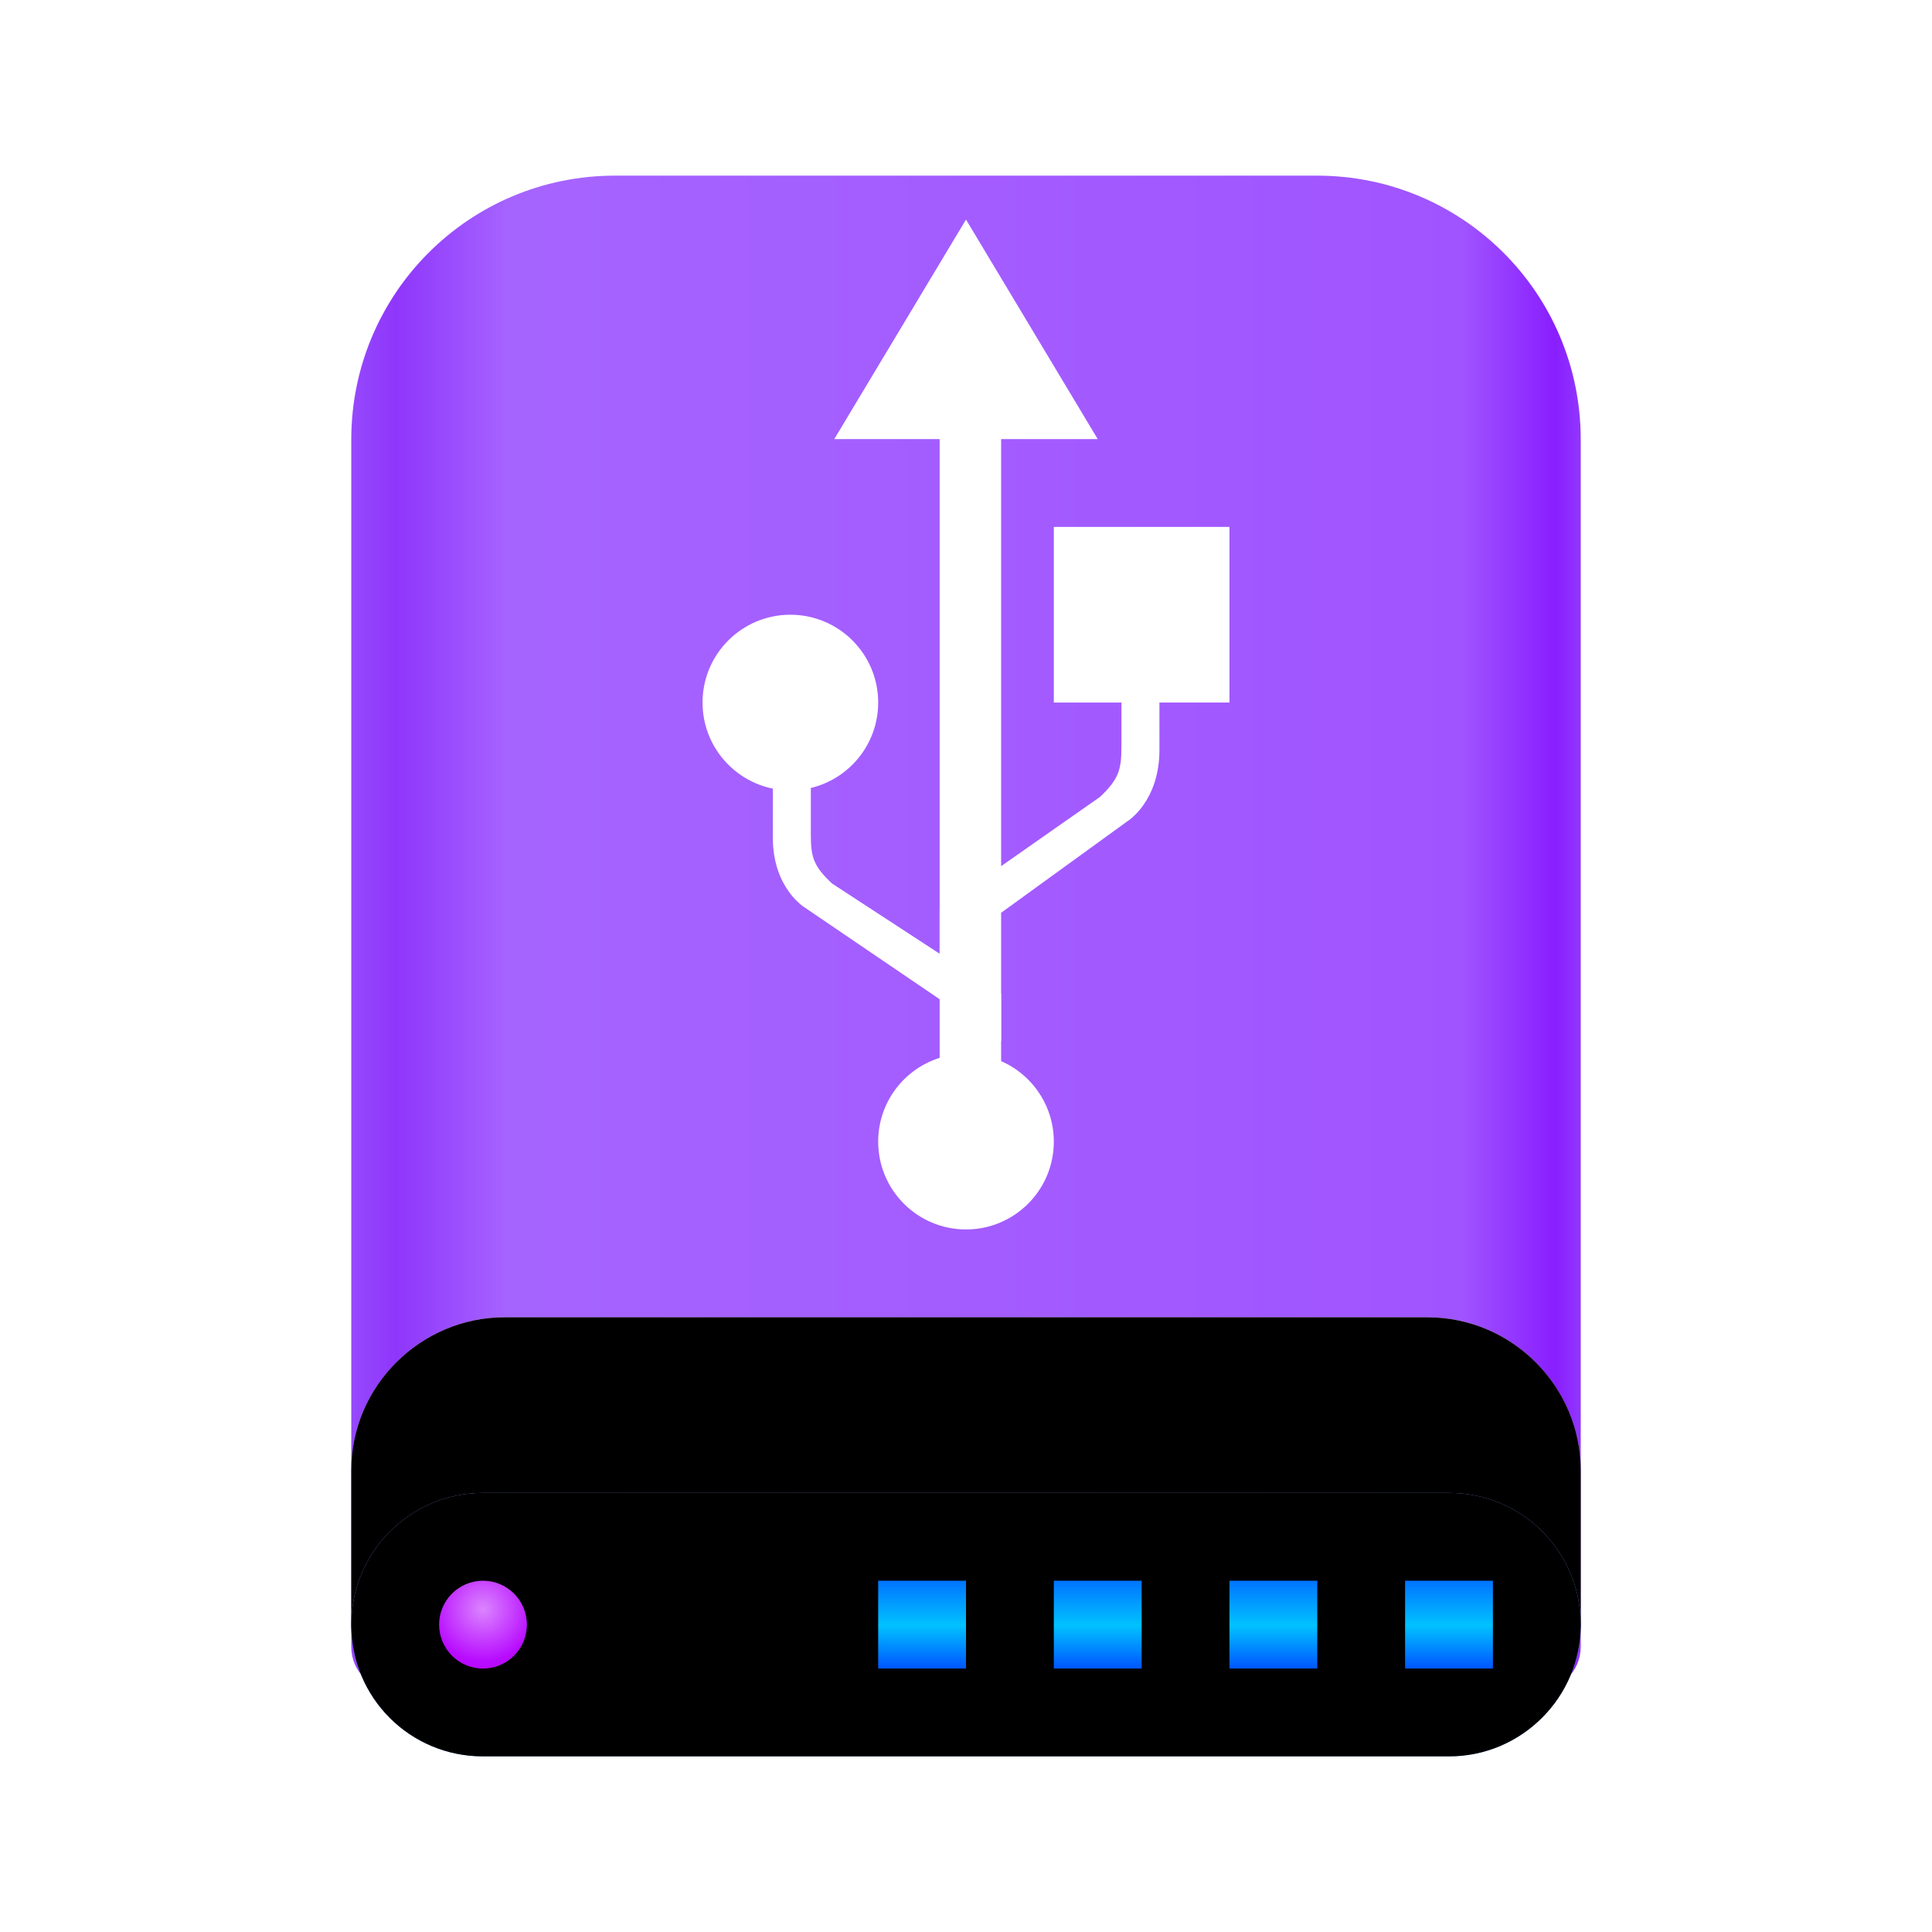 <svg xmlns="http://www.w3.org/2000/svg" xmlns:xlink="http://www.w3.org/1999/xlink" width="22" height="22" viewBox="0 0 22 22">
  <defs>
    <linearGradient id="drive-removable-media-usb-a" x1="102.549%" x2="-2.652%" y1="57.682%" y2="57.682%">
      <stop offset="0%" stop-color="#9B58FF"/>
      <stop offset="4.571%" stop-color="#891EFF"/>
      <stop offset="11.797%" stop-color="#A054FF"/>
      <stop offset="85.095%" stop-color="#A664FF"/>
      <stop offset="93.793%" stop-color="#8F36FB"/>
      <stop offset="100%" stop-color="#9B58FF"/>
    </linearGradient>
    <linearGradient id="drive-removable-media-usb-b" x1="100%" x2="0%" y1="56.43%" y2="56.43%">
      <stop offset="0%" stop-color="#FFF" stop-opacity=".5"/>
      <stop offset="9.936%" stop-color="#FFF" stop-opacity=".9"/>
      <stop offset="52.356%" stop-color="#FFF" stop-opacity=".7"/>
      <stop offset="87.648%" stop-color="#FFF" stop-opacity=".9"/>
      <stop offset="100%" stop-color="#FFF" stop-opacity=".5"/>
    </linearGradient>
    <path id="drive-removable-media-usb-c" d="M5.68434189e-14,14.743 C5.68434189e-14,13.78 0.793,13 1.745,13 L12.255,13 C13.219,13 14,13.79 14,14.743 L14,16.51 C14,16.78 13.782,17 13.501,17 L6.331,17 C6.056,17 5.611,17 5.335,17 L0.497,17 C0.223,17 5.68434189e-14,16.785 5.68434189e-14,16.51 L5.68434189e-14,14.743 Z"/>
    <filter id="drive-removable-media-usb-d" width="107.1%" height="125%" x="-3.6%" y="-12.5%" filterUnits="objectBoundingBox">
      <feMorphology in="SourceAlpha" radius="1" result="shadowSpreadInner1"/>
      <feOffset in="shadowSpreadInner1" result="shadowOffsetInner1"/>
      <feComposite in="shadowOffsetInner1" in2="SourceAlpha" k2="-1" k3="1" operator="arithmetic" result="shadowInnerInner1"/>
      <feColorMatrix in="shadowInnerInner1" values="0 0 0 0 1   0 0 0 0 1   0 0 0 0 1  0 0 0 0.5 0"/>
    </filter>
    <radialGradient id="drive-removable-media-usb-e" cx="48.239%" cy="19.103%" r="78.654%" fx="48.239%" fy="19.103%" gradientTransform="matrix(0 1 -.767 0 .629 -.291)">
      <stop offset="0%" stop-color="#E6B3FF"/>
      <stop offset="100%" stop-color="#72A3FF"/>
    </radialGradient>
    <path id="drive-removable-media-usb-f" d="M0,16.5 C0,15.672 0.675,15 1.498,15 L12.502,15 C13.329,15 14,15.666 14,16.5 L14,16.5 C14,17.328 13.325,18 12.502,18 L1.498,18 C0.671,18 0,17.334 0,16.5 L0,16.5 Z"/>
    <filter id="drive-removable-media-usb-g" width="107.1%" height="133.3%" x="-3.6%" y="-16.7%" filterUnits="objectBoundingBox">
      <feMorphology in="SourceAlpha" radius="1" result="shadowSpreadInner1"/>
      <feOffset in="shadowSpreadInner1" result="shadowOffsetInner1"/>
      <feComposite in="shadowOffsetInner1" in2="SourceAlpha" k2="-1" k3="1" operator="arithmetic" result="shadowInnerInner1"/>
      <feColorMatrix in="shadowInnerInner1" values="0 0 0 0 0   0 0 0 0 0.239   0 0 0 0 0.612  0 0 0 0.2 0"/>
    </filter>
    <linearGradient id="drive-removable-media-usb-h" x1="50%" x2="50%" y1="0%" y2="100%">
      <stop offset="0%" stop-color="#0174FF"/>
      <stop offset="50.85%" stop-color="#01C2FF"/>
      <stop offset="100%" stop-color="#0056FF"/>
    </linearGradient>
    <radialGradient id="drive-removable-media-usb-i" cx="50%" cy="32.361%" r="60.349%" fx="50%" fy="32.361%">
      <stop offset="0%" stop-color="#DB85FF"/>
      <stop offset="100%" stop-color="#B70AFF"/>
    </radialGradient>
  </defs>
  <g fill="none" fill-rule="evenodd">
    <g transform="translate(4 2)">
      <path fill="url(#drive-removable-media-usb-a)" d="M0,3.005 C0,1.345 1.342,0 3.003,0 L10.997,0 C12.655,0 14,1.339 14,3.005 L14,16.752 C14,17.027 13.78,17.25 13.502,17.25 L0.498,17.25 C0.223,17.25 0,17.032 0,16.752 L0,3.005 Z"/>
      <use fill="url(#drive-removable-media-usb-b)" xlink:href="#drive-removable-media-usb-c"/>
      <use fill="#000" filter="url(#drive-removable-media-usb-d)" xlink:href="#drive-removable-media-usb-c"/>
      <use fill="url(#drive-removable-media-usb-e)" xlink:href="#drive-removable-media-usb-f"/>
      <use fill="#000" filter="url(#drive-removable-media-usb-g)" xlink:href="#drive-removable-media-usb-f"/>
      <path fill="url(#drive-removable-media-usb-h)" d="M13,16 L13,17 L12,17 L12,16 L13,16 Z M11,16 L11,17 L10,17 L10,16 L11,16 Z M9,16 L9,17 L8,17 L8,16 L9,16 Z M7,16 L7,17 L6,17 L6,16 L7,16 Z"/>
      <path fill="url(#drive-removable-media-usb-i)" d="M1.5,17 C1.776,17 2,16.776 2,16.5 C2,16.224 1.776,16 1.5,16 C1.224,16 1,16.224 1,16.5 C1,16.776 1.224,17 1.5,17 Z"/>
    </g>
    <g fill="#FFF" transform="translate(7.2 2)">
      <circle cx="3.8" cy="11" r="1"/>
      <polygon points="2.3 3 5.3 3 3.8 .5"/>
      <circle cx="1.8" cy="6" r="1"/>
      <polygon points="4.8 4 6.8 4 6.8 6 4.8 6"/>
      <polygon points="4.2 2 3.5 2 3.5 11 4.2 11"/>
      <path d="M5.57,6.5 C5.57,6.767 5.539,6.871 5.328,7.073 L3.5,8.353 L3.5,8.901 L5.635,7.354 C5.635,7.354 6.003,7.133 6.003,6.535 L6.002,5.065 L5.57,5.065 L5.57,6.5 Z"/>
      <path d="M2.033,7.5 C2.033,7.761 2.064,7.864 2.275,8.061 L4.2,9.317 L4.2,9.854 L1.968,8.337 C1.968,8.337 1.6,8.121 1.6,7.535 L1.602,6.605 L2.033,6.605 L2.033,7.5 Z"/>
    </g>
  </g>
</svg>
